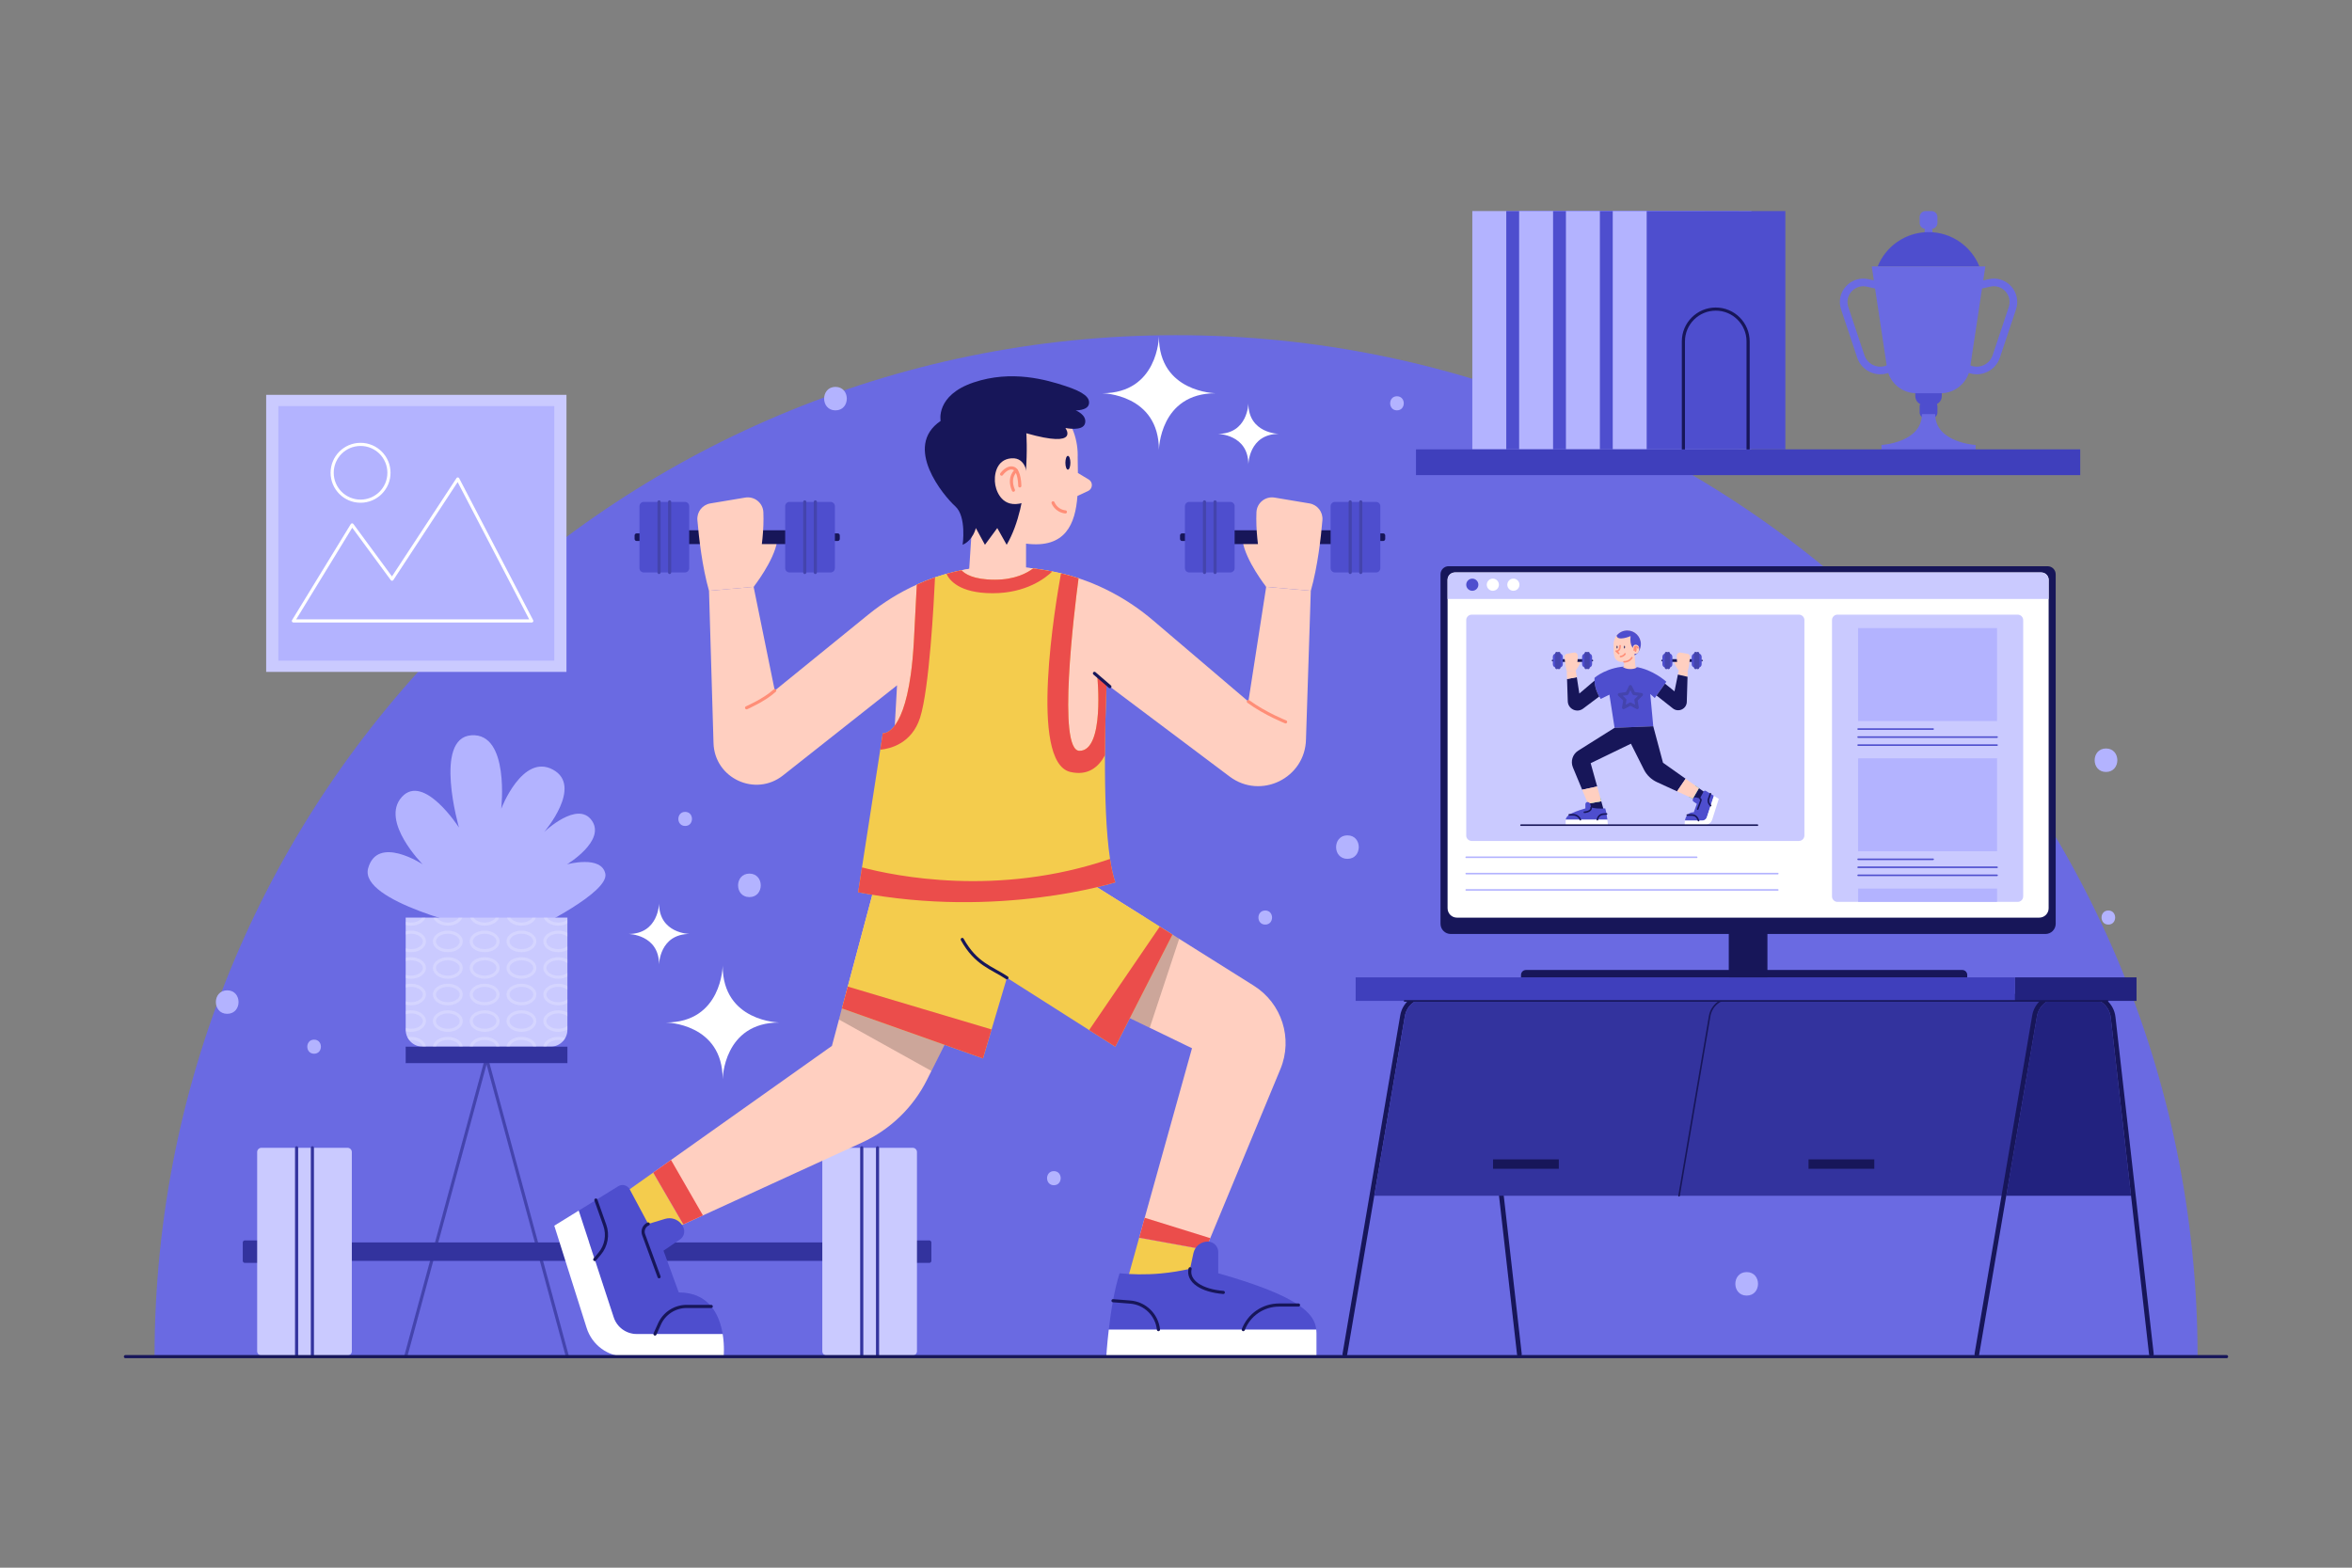 <?xml version="1.0" encoding="utf-8"?>
<!-- Generator: Adobe Illustrator 27.5.0, SVG Export Plug-In . SVG Version: 6.00 Build 0)  -->
<svg version="1.1" xmlns="http://www.w3.org/2000/svg" xmlns:xlink="http://www.w3.org/1999/xlink" x="0px" y="0px"
	 viewBox="0 0 750 500" style="enable-background:new 0 0 750 500;" xml:space="preserve">
<rect x="0" y="0" width="750" height="500" fill="#808080" stroke="none"/>
<g id="BACKGROUND">
</g>
<g id="OBJECTS">
	<path style="fill:#6A6AE2;" d="M374.98,106.907L374.98,106.907C195.081,106.93,49.264,252.784,49.286,432.682v0l651.469-0.082v0
		C700.732,252.702,554.878,106.885,374.98,106.907z"/>
	<path style="fill:#B3B3FF;" d="M152.342,296.136c0,0-37.943-8.487-34.948-19.221c2.996-10.734,17.39-1.243,17.39-1.243
		s-13.645-13.734-6.656-21.473c6.99-7.738,18.223,9.735,18.223,9.735s-8.238-28.643,3.994-29.424
		c12.232-0.781,9.486,23.433,9.486,23.433s6.74-17.724,16.475-12.481c9.735,5.242-2.746,19.852-2.746,19.852
		s10.578-10.117,15.149-3.626s-7.91,13.984-7.91,13.984s10.977-3,12.229,2.991c1.251,5.991-22.463,17.474-22.463,17.474H152.342z"/>
	<polyline style="fill:none;stroke:#4444AD;stroke-linecap:round;stroke-linejoin:round;stroke-miterlimit:10;" points="
		129.367,432.682 155.151,337.574 180.935,432.682 	"/>
	<g>
		<rect x="105.44" y="396.261" style="fill:#33339E;" width="163.525" height="5.882"/>
		<path style="fill:#33339E;" d="M296.335,395.62h-6.507v7.165h6.507c0.363,0,0.658-0.295,0.658-0.658v-5.848
			C296.994,395.914,296.699,395.62,296.335,395.62z"/>
		<path style="fill:#CACAFF;" d="M263.582,366.076h27.45c0.756,0,1.369,0.613,1.369,1.369v63.513c0,0.756-0.613,1.369-1.369,1.369
			h-27.45c-0.756,0-1.369-0.613-1.369-1.369v-63.513C262.213,366.689,262.826,366.076,263.582,366.076z"/>
		<path style="fill:#33339E;" d="M78.069,402.784h6.507v-7.165h-6.507c-0.364,0-0.658,0.295-0.658,0.658v5.848
			C77.411,402.49,77.705,402.784,78.069,402.784z"/>
		<path style="fill:#CACAFF;" d="M110.822,432.328h-27.45c-0.756,0-1.369-0.613-1.369-1.369v-63.513
			c0-0.756,0.613-1.369,1.369-1.369h27.45c0.756,0,1.369,0.613,1.369,1.369v63.513C112.191,431.715,111.578,432.328,110.822,432.328
			z"/>
		<g>
			
				<line style="fill:none;stroke:#33339E;stroke-linecap:round;stroke-linejoin:round;stroke-miterlimit:10;" x1="279.825" y1="366.076" x2="279.825" y2="432.328"/>
			
				<line style="fill:none;stroke:#33339E;stroke-linecap:round;stroke-linejoin:round;stroke-miterlimit:10;" x1="274.789" y1="366.076" x2="274.789" y2="432.328"/>
		</g>
		<g>
			
				<line style="fill:none;stroke:#33339E;stroke-linecap:round;stroke-linejoin:round;stroke-miterlimit:10;" x1="99.615" y1="366.076" x2="99.615" y2="432.328"/>
			
				<line style="fill:none;stroke:#33339E;stroke-linecap:round;stroke-linejoin:round;stroke-miterlimit:10;" x1="94.58" y1="366.076" x2="94.58" y2="432.328"/>
		</g>
	</g>
	<g>
		<polygon style="fill:#F4CC4D;" points="384.384,398.608 378.738,412.208 358.383,412.208 363.251,394.759 		"/>
		<polygon style="fill:#F4CC4D;" points="217.893,390.505 204.862,396.481 196.625,382.253 208.292,373.985 		"/>
		<path style="fill:#FFCFC0;" d="M408.289,340.989l-22.362,53.904l-1.543,3.715l-21.133-3.849l1.767-6.366l15.082-54.069
			l-13.48-6.53l-6.336-3.07l-15.127-7.324l-28.952-14.019l-11.203,22.287l-3.804,7.564l-4.194,8.342l-1.423,2.846
			c-4.418,8.822-11.728,15.861-20.699,19.98l-50.729,23.245l-6.261,2.861l-9.601-16.52l5.676-4.029l51.313-36.381l2.247-8.402
			l0.944-3.55l1.198-4.478l11.083-41.473l61.408,2.486l23.095,14.513l8.612,5.407l2.142,1.348l23.799,14.948
			C408.753,319.991,412.348,331.239,408.289,340.989z"/>
		<polygon style="fill:#EB4D4B;" points="385.927,394.894 384.384,398.608 363.251,394.759 365.018,388.393 		"/>
		<path style="fill:#FFCFC0;" d="M240.314,187.169c0,0,6.553-8.357,7.489-14.536h-9.735L240.314,187.169z"/>
		<g>
			<rect x="217.474" y="169.128" style="fill:#171659;" width="35.197" height="4.4"/>
			<g>
				<path style="fill:#171659;" d="M203.014,172.545h1.776v-2.434h-1.776c-0.364,0-0.658,0.295-0.658,0.658v1.117
					C202.355,172.251,202.65,172.545,203.014,172.545z"/>
				<path style="fill:#4E4ECE;" d="M218.398,182.581h-13.113c-0.756,0-1.369-0.613-1.369-1.369v-19.767
					c0-0.756,0.613-1.369,1.369-1.369h13.113c0.756,0,1.369,0.613,1.369,1.369v19.767
					C219.767,181.968,219.154,182.581,218.398,182.581z"/>
				<g>
					
						<line style="fill:none;stroke:#4444AD;stroke-linecap:round;stroke-linejoin:round;stroke-miterlimit:10;" x1="213.526" y1="160.076" x2="213.526" y2="182.581"/>
					
						<line style="fill:none;stroke:#4444AD;stroke-linecap:round;stroke-linejoin:round;stroke-miterlimit:10;" x1="210.156" y1="160.076" x2="210.156" y2="182.581"/>
				</g>
				<path style="fill:#171659;" d="M267.131,170.111h-1.776v2.434h1.776c0.363,0,0.658-0.295,0.658-0.658v-1.117
					C267.789,170.406,267.494,170.111,267.131,170.111z"/>
				<path style="fill:#4E4ECE;" d="M251.747,160.076h13.113c0.756,0,1.369,0.613,1.369,1.369v19.767
					c0,0.756-0.613,1.369-1.369,1.369h-13.113c-0.756,0-1.369-0.613-1.369-1.369v-19.767
					C250.378,160.689,250.991,160.076,251.747,160.076z"/>
				<g>
					
						<line style="fill:none;stroke:#4444AD;stroke-linecap:round;stroke-linejoin:round;stroke-miterlimit:10;" x1="256.618" y1="182.581" x2="256.618" y2="160.076"/>
					
						<line style="fill:none;stroke:#4444AD;stroke-linecap:round;stroke-linejoin:round;stroke-miterlimit:10;" x1="259.988" y1="182.581" x2="259.988" y2="160.076"/>
				</g>
			</g>
		</g>
		<linearGradient id="SVGID_1_" gradientUnits="userSpaceOnUse" x1="267.529" y1="329.359" x2="305.003" y2="329.359">
			<stop  offset="0" style="stop-color:#000000"/>
			<stop  offset="1" style="stop-color:#000000"/>
		</linearGradient>
		<polygon style="opacity:0.2;fill:url(#SVGID_1_);" points="305.003,325.667 301.199,333.231 297.005,341.573 267.529,325.173 
			268.473,321.623 269.671,317.145 		"/>
		
			<linearGradient id="SVGID_00000060026767024520276840000006067413887249055117_" gradientUnits="userSpaceOnUse" x1="345.158" y1="310.233" x2="376.012" y2="310.233">
			<stop  offset="0" style="stop-color:#000000"/>
			<stop  offset="1" style="stop-color:#000000"/>
		</linearGradient>
		<polygon style="opacity:0.2;fill:url(#SVGID_00000060026767024520276840000006067413887249055117_);" points="376.012,299.426 
			366.621,327.794 360.285,324.723 345.158,317.399 365.258,292.671 373.87,298.078 		"/>
		<polygon style="fill:#F4CC4D;" points="373.87,298.078 360.285,324.723 355.642,333.83 347.3,328.528 321.089,311.858 
			316.191,328.333 313.45,337.574 301.199,333.231 268.473,321.623 270.33,314.658 280.754,275.672 342.163,278.158 
			369.826,295.532 		"/>
		<path style="fill:#FFCFC0;" d="M403.758,187.169l-5.684,36.576l-30.39-25.881c-4.089-3.49-8.552-6.515-13.3-9.002
			c-5.182-2.726-10.694-4.793-16.43-6.096c-5.647-1.288-12.252-2.172-19.666-2.172c-4.733,0-9.526,0.734-13.929,1.767
			c-4.149,0.973-8.148,2.352-12.012,4.089c-5.557,2.501-10.799,5.766-15.562,9.646l-29.731,24.159l-6.74-33.086l-14.229,1.258
			l1.438,48.572c0.33,11.233,13.33,17.284,22.152,10.32l36.374-28.741l-1.551,27.633h65.153l1.976-28.935l1.214,0.911l39.271,29.491
			c9.93,7.444,24.114,0.509,24.339-11.907l1.535-47.344L403.758,187.169z"/>
		<path style="fill:#FFCFC0;" d="M346.97,156.599l-3.4,1.588c-0.659,8.822-3.729,16.835-16.386,15.202v7.654
			c0.779,0.06,1.528,0.15,2.277,0.24c-0.569,0.434-1.333,0.944-2.277,1.423c-2.202,1.138-5.467,2.187-9.96,2.187
			c-4.029,0-6.635-0.659-8.298-1.423c-1.183-0.539-1.902-1.138-2.322-1.603c0.809-0.165,1.633-0.315,2.456-0.449l1.183-18.093
			c-5.916-3.849-9.84-10.529-9.84-18.123c0-11.937,9.691-21.628,21.628-21.628c11.952,0,21.628,9.69,21.628,21.628
			c0,0.195,0,0.39-0.015,0.569c0,1.573,0.045,3.295,0.075,5.092l3.445,2.067C348.588,153.798,348.483,155.88,346.97,156.599z"/>
		<path style="fill:#171659;" d="M341.32,147.592c0,1.215-0.356,2.2-0.796,2.2c-0.439,0-0.796-0.985-0.796-2.2
			c0-1.215,0.356-2.2,0.796-2.2C340.964,145.392,341.32,146.377,341.32,147.592z"/>
		<path style="fill:#171659;" d="M327.278,138.184c0,0,1.591,22.092-6.272,35.572l-2.996-5.336l-3.932,5.336l-2.902-5.336
			c0,0-0.842,3.838-4.212,5.336c0,0,1.311-8.987-2.34-12.263c-3.651-3.276-16.838-18.979-4.681-27.241
			c0,0-1.685-8.144,10.484-12.263c12.169-4.119,23.309-0.842,29.3,1.123c5.991,1.966,7.957,3.744,7.489,5.804
			c-0.468,2.059-4.212,1.966-4.212,1.966s3.651,1.404,2.995,4.119c-0.655,2.715-6.272,1.498-6.272,1.498
			S344.69,143.146,327.278,138.184z"/>
		<path style="fill:#FFCFC0;" d="M327.497,151.789c0,0-0.062-5.991-4.993-5.617c-4.93,0.374-5.679,5.617-5.117,8.55
			c0.562,2.933,2.996,8.113,10.11,5.18"/>
		<path style="fill:none;stroke:#FF8E77;stroke-linecap:round;stroke-linejoin:round;stroke-miterlimit:10;" d="M319.384,151.227
			c0,0,1.81-2.559,3.807-1.872c1.997,0.686,1.997,5.617,1.997,5.617"/>
		<path style="fill:none;stroke:#FF8E77;stroke-linecap:round;stroke-linejoin:round;stroke-miterlimit:10;" d="M324.048,150.038
			c0,0-2.714,2-0.889,6.307"/>
		<path style="fill:none;stroke:#FF8E77;stroke-linecap:round;stroke-linejoin:round;stroke-miterlimit:10;" d="M335.797,160.37
			c0,0,0.91,2.544,3.932,2.902"/>
		<path style="fill:#F4CC4D;" d="M355.642,281.408c0,0-37.07,11.802-82.003,3.175l1.228-7.938l5.826-37.534l0.809-5.257
			c0,0,6.186,0.973,8.927-18.737c0.419-3.025,0.764-6.56,0.988-10.664c0.39-7.024,0.689-12.986,0.929-18.003
			c1.902-0.854,3.834-1.618,5.811-2.307c1.198-0.404,2.426-0.794,3.669-1.123c0.839-0.24,1.677-0.464,2.531-0.659
			c0.734-0.18,1.483-0.344,2.247-0.494c1.004,1.123,3.744,3.026,10.619,3.026c6.425,0,10.32-2.142,12.237-3.61
			c2.142,0.27,4.164,0.599,6.096,0.974c0.824,0.165,1.617,0.329,2.396,0.509c0.12,0.03,0.255,0.06,0.374,0.09
			c1.887,0.449,3.759,0.974,5.602,1.573c-1.408,10.589-6.845,55.043,0.3,55.043c8.103,0,5.676-23.799,5.676-23.799l2.936,2.441
			v0.075c-0.27,7.204-0.464,15.008-0.494,22.676c-0.06,12.476,0.329,24.563,1.618,33.085
			C354.414,276.915,354.968,279.446,355.642,281.408z"/>
		<g>
			<path style="fill:#EB4D4B;" d="M298.158,184.143c-0.375,8.178-1.827,35.557-4.763,44.753c-2.666,8.313-9.601,9.93-12.701,10.215
				l0.809-5.257c0,0,6.186,0.973,8.927-18.737c0.419-3.025,0.764-6.56,0.988-10.664c0.39-7.024,0.689-12.986,0.929-18.003
				C294.249,185.596,296.181,184.832,298.158,184.143z"/>
			<path style="fill:#EB4D4B;" d="M352.842,218.113v0.075c-0.27,7.204-0.464,15.008-0.494,22.676
				c-2.082,3.894-5.482,6.62-11.024,5.347c-13.375-3.07-4.673-54.129-2.996-63.355c1.887,0.449,3.759,0.974,5.602,1.573
				c-1.408,10.589-6.845,55.043,0.3,55.043c8.103,0,5.676-23.799,5.676-23.799L352.842,218.113z"/>
			<path style="fill:#EB4D4B;" d="M335.557,182.256c-2.172,2.112-8.298,6.95-19.037,6.95c-10.784,0-13.869-4.314-14.693-6.186
				c0.839-0.24,1.677-0.464,2.531-0.659c0.734-0.18,1.483-0.344,2.247-0.494c1.004,1.123,3.744,3.026,10.619,3.026
				c6.425,0,10.32-2.142,12.237-3.61C331.603,181.552,333.625,181.882,335.557,182.256z"/>
			<path style="fill:#EB4D4B;" d="M355.642,281.408c0,0-37.07,11.802-82.003,3.175l1.228-7.938
				c10.365,2.741,43.33,9.571,79.097-2.696C354.414,276.915,354.968,279.446,355.642,281.408z"/>
		</g>
		<path style="fill:none;stroke:#171659;stroke-linecap:round;stroke-linejoin:round;stroke-miterlimit:10;" d="M321.089,311.858
			c-4.888-3.24-9.88-4.363-14.249-12.227"/>
		
			<line style="fill:none;stroke:#171659;stroke-linecap:round;stroke-linejoin:round;stroke-miterlimit:10;" x1="348.996" y1="214.758" x2="353.916" y2="218.994"/>
		<polygon style="fill:#EB4D4B;" points="316.191,328.333 313.45,337.574 301.199,333.231 268.473,321.623 270.33,314.658 		"/>
		<polygon style="fill:#EB4D4B;" points="373.87,298.078 360.285,324.723 355.642,333.83 347.3,328.528 369.826,295.532 		"/>
		<path style="fill:#FFCFC0;" d="M240.314,187.169c0,0,3.593-12.832,3.106-23.81c-0.132-2.973-2.853-5.151-5.788-4.66l-11.121,1.862
			c-2.556,0.428-4.348,2.745-4.128,5.328c0.469,5.506,1.53,14.951,3.702,22.538L240.314,187.169z"/>
		<path style="fill:#FFCFC0;" d="M403.758,187.169c0,0-6.553-8.357-7.489-14.536h9.736L403.758,187.169z"/>
		<g>
			
				<rect x="391.401" y="169.128" transform="matrix(-1 -1.224647e-16 1.224647e-16 -1 818 342.657)" style="fill:#171659;" width="35.198" height="4.4"/>
			<g>
				<path style="fill:#171659;" d="M441.059,172.545h-1.776v-2.434h1.776c0.364,0,0.658,0.295,0.658,0.658v1.117
					C441.717,172.251,441.422,172.545,441.059,172.545z"/>
				<path style="fill:#4E4ECE;" d="M425.675,182.581h13.113c0.756,0,1.369-0.613,1.369-1.369v-19.767
					c0-0.756-0.613-1.369-1.369-1.369h-13.113c-0.756,0-1.369,0.613-1.369,1.369v19.767
					C424.305,181.968,424.918,182.581,425.675,182.581z"/>
				<g>
					
						<line style="fill:none;stroke:#4444AD;stroke-linecap:round;stroke-linejoin:round;stroke-miterlimit:10;" x1="430.546" y1="160.076" x2="430.546" y2="182.581"/>
					
						<line style="fill:none;stroke:#4444AD;stroke-linecap:round;stroke-linejoin:round;stroke-miterlimit:10;" x1="433.916" y1="160.076" x2="433.916" y2="182.581"/>
				</g>
				<path style="fill:#171659;" d="M376.942,170.111h1.776v2.434h-1.776c-0.364,0-0.658-0.295-0.658-0.658v-1.117
					C376.283,170.406,376.578,170.111,376.942,170.111z"/>
				<path style="fill:#4E4ECE;" d="M392.326,160.076h-13.113c-0.756,0-1.369,0.613-1.369,1.369v19.767
					c0,0.756,0.613,1.369,1.369,1.369h13.113c0.756,0,1.369-0.613,1.369-1.369v-19.767
					C393.695,160.689,393.082,160.076,392.326,160.076z"/>
				<g>
					
						<line style="fill:none;stroke:#4444AD;stroke-linecap:round;stroke-linejoin:round;stroke-miterlimit:10;" x1="387.454" y1="182.581" x2="387.454" y2="160.076"/>
					
						<line style="fill:none;stroke:#4444AD;stroke-linecap:round;stroke-linejoin:round;stroke-miterlimit:10;" x1="384.084" y1="182.581" x2="384.084" y2="160.076"/>
				</g>
			</g>
		</g>
		<path style="fill:#FFCFC0;" d="M403.758,187.169c0,0-3.593-12.832-3.106-23.81c0.132-2.973,2.853-5.151,5.788-4.66l11.121,1.862
			c2.556,0.428,4.348,2.745,4.128,5.328c-0.469,5.506-1.53,14.951-3.702,22.538L403.758,187.169z"/>
		<path style="fill:none;stroke:#FF8E77;stroke-linecap:round;stroke-linejoin:round;stroke-miterlimit:10;" d="M247.054,220.254
			c-3.245,2.991-8.986,5.487-8.986,5.487"/>
		<path style="fill:none;stroke:#FF8E77;stroke-linecap:round;stroke-linejoin:round;stroke-miterlimit:10;" d="M398.074,223.744
			c5.497,3.994,11.875,6.49,11.875,6.49"/>
		<g>
			<path style="fill:#4E4ECE;" d="M419.732,424.07H353.56c0.644-5.557,1.737-12.686,3.46-17.973
				c3.699,0.375,8.148,0.524,13.165,0.06c3.46-0.315,6.575-0.869,9.301-1.498l1.078-5.003c0.24-1.063,0.824-1.992,1.618-2.636
				c0.809-0.644,1.827-1.034,2.921-1.034c1.857,0,3.37,1.513,3.37,3.37v6.74C414.684,413.511,419.223,419.112,419.732,424.07z"/>
			<path style="fill:#FFFFFF;" d="M419.792,425.193c0,5.242,0,7.489,0,7.489h-67.025c0,0,0.225-3.685,0.794-8.612h66.171
				C419.777,424.445,419.792,424.819,419.792,425.193z"/>
			<path style="fill:none;stroke:#171659;stroke-linecap:round;stroke-linejoin:round;stroke-miterlimit:10;" d="M379.487,404.659
				c-0.91,4.059,3.771,7.013,10.604,7.549"/>
			<path style="fill:none;stroke:#171659;stroke-linecap:round;stroke-linejoin:round;stroke-miterlimit:10;" d="M354.911,414.848
				l5.487,0.433c4.729,0.373,8.517,4.07,9.005,8.789l0,0"/>
			<path style="fill:none;stroke:#171659;stroke-linecap:round;stroke-linejoin:round;stroke-miterlimit:10;" d="M414.07,416.229
				h-6.224c-5.055,0-9.586,3.119-11.39,7.841l0,0"/>
		</g>
		<path style="fill:#4E4ECE;" d="M230.444,425.478h-27.409c-3.34,0-6.291-2.142-7.339-5.317l-11.158-34.044l12.626-7.785
			c1.267-0.781,2.93-0.332,3.631,0.98l5.91,11.058l5.362-1.618c0.464-0.135,0.929-0.21,1.393-0.21c1.947,0,3.774,1.183,4.523,3.085
			c0.524,1.348,0.045,2.876-1.153,3.684l-5.257,3.58l4.868,13.315C226.281,412.208,229.471,419.577,230.444,425.478z"/>
		<path style="fill:#FFFFFF;" d="M230.759,432.682H199.53c-5.706,0-10.739-3.7-12.461-9.136l-10.32-32.621l7.788-4.808
			l11.158,34.044c1.048,3.175,3.999,5.317,7.339,5.317h27.409C231.088,429.402,230.759,432.682,230.759,432.682z"/>
		<path style="fill:none;stroke:#171659;stroke-linecap:round;stroke-linejoin:round;stroke-miterlimit:10;" d="M190.016,382.739
			l2.845,8.048c1.098,3.105,0.468,6.56-1.654,9.079l-1.557,1.847"/>
		<path style="fill:none;stroke:#171659;stroke-linecap:round;stroke-linejoin:round;stroke-miterlimit:10;" d="M226.799,416.672
			h-7.846c-3.747,0-7.143,2.203-8.671,5.624l-1.421,3.182"/>
		<path style="fill:none;stroke:#171659;stroke-linecap:round;stroke-linejoin:round;stroke-miterlimit:10;" d="M206.705,390.37
			L206.705,390.37c-1.315,0.568-1.958,2.064-1.465,3.409l4.928,13.44"/>
		<polygon style="fill:#EB4D4B;" points="224.154,387.645 217.893,390.505 208.292,373.985 213.969,369.956 		"/>
	</g>
	<g>
		<g>
			<path style="fill:#171659;" d="M485.25,431.858c0.045,0.404-0.255,0.779-0.659,0.824c-0.389,0.03-0.794-0.255-0.839-0.659
				l-5.751-50.639l-6.47-56.87c-0.389-3.445-3.25-6.051-6.665-6.051h-10.29c-3.265,0-6.051,2.381-6.605,5.661l-9.75,57.26
				l-8.642,50.684c-0.075,0.359-0.389,0.614-0.749,0.614c-0.03,0-0.075,0-0.12-0.015c-0.404-0.06-0.689-0.449-0.614-0.854
				l8.597-50.43l9.81-57.514c0.674-3.984,4.074-6.89,8.073-6.89h10.29c4.179,0,7.683,3.16,8.163,7.354l6.485,57.05L485.25,431.858z"
				/>
			<path style="fill:#22227F;" d="M679.54,381.384h-39.796l9.765-57.26c0.554-3.28,3.34-5.661,6.605-5.661h10.29
				c3.415,0,6.276,2.606,6.665,6.051L679.54,381.384z"/>
			<path style="fill:#33339E;" d="M461.87,316.98v1.483h-7.294c-3.265,0-6.051,2.381-6.605,5.661l-9.75,57.26h39.781h161.744
				l9.765-57.26c0.554-3.28,3.34-5.661,6.605-5.661h9.196v-1.483H461.87z"/>
			<path style="fill:#171659;" d="M686.775,431.858c0.045,0.404-0.24,0.779-0.659,0.824c-0.389,0.03-0.779-0.255-0.824-0.659
				l-5.751-50.639l-6.47-56.87c-0.389-3.445-3.25-6.051-6.665-6.051h-10.29c-3.265,0-6.051,2.381-6.605,5.661l-9.765,57.26
				l-8.642,50.684c-0.06,0.359-0.374,0.614-0.734,0.614c-0.045,0-0.09,0-0.12-0.015c-0.419-0.06-0.689-0.449-0.614-0.854
				l8.597-50.43l9.795-57.514c0.689-3.984,4.089-6.89,8.088-6.89h10.29c4.179,0,7.683,3.16,8.163,7.354l6.47,57.05L686.775,431.858z
				"/>
			<path style="fill:none;stroke:#171659;stroke-width:0.5;stroke-linecap:round;stroke-linejoin:round;stroke-miterlimit:10;" d="
				M551.766,318.463c-3.265,0-6.051,2.381-6.605,5.661l-9.75,57.26"/>
			<rect x="642.471" y="311.723" style="fill:#22227F;" width="38.822" height="7.504"/>
			<rect x="432.289" y="311.723" style="fill:#3F3FBC;" width="210.181" height="7.504"/>
			
				<line style="fill:none;stroke:#171659;stroke-width:0.5;stroke-linecap:round;stroke-linejoin:round;stroke-miterlimit:10;" x1="447.891" y1="319.227" x2="672.018" y2="319.227"/>
			<rect x="476.099" y="369.776" style="fill:#171659;" width="20.969" height="2.996"/>
			<rect x="576.699" y="369.776" style="fill:#171659;" width="20.969" height="2.996"/>
		</g>
		<g>
			<rect x="551.268" y="292.671" style="fill:#171659;" width="12.326" height="19.052"/>
			<path style="fill:#171659;" d="M652.264,297.884H462.599c-1.795,0-3.25-1.455-3.25-3.25V183.168c0-1.422,1.153-2.575,2.575-2.575
				H652.94c1.422,0,2.575,1.153,2.575,2.575v111.465C655.514,296.428,654.06,297.884,652.264,297.884z"/>
			<path style="fill:#FFFFFF;" d="M653.268,184.937v104.739c0,1.663-1.333,2.996-2.995,2.996H464.579
				c-1.648,0-2.98-1.333-2.98-2.996V184.937c0-1.303,1.048-2.352,2.351-2.352h186.966
				C652.204,182.585,653.268,183.634,653.268,184.937z"/>
			<path style="fill:#CACAFF;" d="M653.268,184.937v6.111H461.599v-6.111c0-1.303,1.048-2.352,2.351-2.352h186.966
				C652.204,182.585,653.268,183.634,653.268,184.937z"/>
			<path style="fill:#CACAFF;" d="M573.634,268.213H469.295c-0.967,0-1.75-0.784-1.75-1.75v-68.678c0-0.967,0.783-1.75,1.75-1.75
				h104.339c0.966,0,1.75,0.783,1.75,1.75v68.678C575.384,267.429,574.601,268.213,573.634,268.213z"/>
			<g>
				<polygon style="fill:#171659;" points="506.367,256.328 507.501,259.061 511.59,259.061 510.612,255.555 				"/>
				<polygon style="fill:#171659;" points="539.815,254.701 542.432,255.901 544.087,253.043 541.743,251.382 				"/>
				<polygon style="fill:#22B573;" points="506.057,255.582 506.367,256.328 510.612,255.555 510.257,254.276 				"/>
				<path style="fill:#FFCFC0;" d="M535.31,213.851c0,0-1.316-1.679-1.505-2.92h1.956L535.31,213.851z"/>
				<g>
					
						<rect x="532.828" y="210.226" transform="matrix(-1 -1.224647e-16 1.224647e-16 -1 1072.727 421.337)" style="fill:#171659;" width="7.071" height="0.884"/>
					<g>
						<path style="fill:#171659;" d="M542.773,210.913h-0.326v-0.489h0.326c0.09,0,0.163,0.073,0.163,0.163v0.163
							C542.936,210.84,542.863,210.913,542.773,210.913z"/>
						<path style="fill:#4E4ECE;" d="M540.501,212.929h1.058c0.587,0,1.063-0.476,1.063-1.063v-2.395
							c0-0.587-0.476-1.063-1.063-1.063h-1.058c-0.587,0-1.063,0.476-1.063,1.063v2.395
							C539.438,212.453,539.914,212.929,540.501,212.929z"/>
						<g>
							
								<line style="fill:none;stroke:#4444AD;stroke-linecap:round;stroke-linejoin:round;stroke-miterlimit:10;" x1="540.692" y1="208.408" x2="540.692" y2="212.929"/>
							
								<line style="fill:none;stroke:#4444AD;stroke-linecap:round;stroke-linejoin:round;stroke-miterlimit:10;" x1="541.369" y1="208.408" x2="541.369" y2="212.929"/>
						</g>
						<path style="fill:#171659;" d="M529.954,210.424h0.326v0.489h-0.326c-0.09,0-0.163-0.073-0.163-0.163v-0.163
							C529.791,210.497,529.864,210.424,529.954,210.424z"/>
						<path style="fill:#4E4ECE;" d="M532.225,208.408h-1.058c-0.587,0-1.063,0.476-1.063,1.063v2.395
							c0,0.587,0.476,1.063,1.063,1.063h1.058c0.587,0,1.063-0.476,1.063-1.063v-2.395
							C533.289,208.884,532.813,208.408,532.225,208.408z"/>
						<g>
							
								<line style="fill:none;stroke:#4444AD;stroke-linecap:round;stroke-linejoin:round;stroke-miterlimit:10;" x1="532.035" y1="212.929" x2="532.035" y2="208.408"/>
							
								<line style="fill:none;stroke:#4444AD;stroke-linecap:round;stroke-linejoin:round;stroke-miterlimit:10;" x1="531.358" y1="212.929" x2="531.358" y2="208.408"/>
						</g>
					</g>
				</g>
				<path style="fill:#4E4ECE;" d="M531.357,217.437l-0.427,0.602l-2.699,3.788l-0.566,0.797l-1.432-1.264l0.954,10.27
					l-12.337,0.499l-1.643-10.574l-2.768,1.369c-0.174-0.265-0.334-0.524-0.478-0.782c-1.204-2.124-1.471-3.999-1.507-5.061
					c-0.021-0.587,0.027-0.927,0.027-0.927s4.14-3.623,10.89-3.623h0.06c0.611,0.003,1.213,0.045,1.796,0.12
					c0.069,0.009,0.135,0.018,0.205,0.03C527.156,213.505,531.357,217.437,531.357,217.437z"/>
				<path style="fill:#FFCFC0;" d="M519.646,212.53c0.53,0,1.059,0.045,1.58,0.123c-0.584-0.075-1.186-0.117-1.796-0.12
					C519.501,212.53,519.574,212.53,519.646,212.53z"/>
				<path style="fill:#FFCFC0;" d="M521.499,212.695c0.166,0.027,0.331,0.057,0.494,0.09c-0.084,0.093-0.229,0.214-0.466,0.322
					c-0.334,0.153-0.858,0.286-1.667,0.286c-0.903,0-1.559-0.211-2.001-0.439c-0.19-0.096-0.343-0.199-0.457-0.286
					c0.15-0.018,0.301-0.036,0.457-0.048v-1.538c-2.543,0.328-3.159-1.282-3.292-3.054c0.006-0.361-0.015-2.179-0.015-2.494
					c-0.003-0.036-0.003-0.075-0.003-0.114c0-1.026,0.358-1.971,0.954-2.714c0.794-0.993,2.016-1.631,3.391-1.631
					c2.398,0,4.345,1.947,4.345,4.345c0,1.526-0.788,2.868-1.977,3.641L521.499,212.695z"/>
				<path style="fill:#4E4ECE;" d="M523.239,205.419c0,1.526-0.788,2.868-1.977,3.641l-0.144-2.118c0,0-1.559-0.602-1.164-4.062
					c0,0-4.195,1.793-4.45-0.175c0.794-0.993,2.016-1.631,3.391-1.631C521.292,201.075,523.239,203.021,523.239,205.419z"/>
				<path style="fill:#171659;" d="M515.498,206.391c0,0.244,0.072,0.442,0.16,0.442c0.088,0,0.16-0.198,0.16-0.442
					c0-0.244-0.072-0.442-0.16-0.442C515.57,205.949,515.498,206.147,515.498,206.391z"/>
				<path style="fill:#171659;" d="M517.858,206.391c0,0.244,0.071,0.442,0.16,0.442c0.088,0,0.16-0.198,0.16-0.442
					c0-0.244-0.072-0.442-0.16-0.442C517.93,205.949,517.858,206.147,517.858,206.391z"/>
				<path style="fill:#FFCFC0;" d="M520.654,206.743c0,0,0.013-1.204,1.003-1.128c0.99,0.075,1.141,1.128,1.028,1.718
					c-0.113,0.589-0.602,1.63-2.031,1.041"/>
				<path style="fill:none;stroke:#FF8E77;stroke-width:0.5;stroke-linecap:round;stroke-linejoin:round;stroke-miterlimit:10;" d="
					M522.284,206.63c0,0-0.364-0.514-0.765-0.376c-0.401,0.138-0.401,1.128-0.401,1.128"/>
				<path style="fill:none;stroke:#FF8E77;stroke-width:0.5;stroke-linecap:round;stroke-linejoin:round;stroke-miterlimit:10;" d="
					M521.347,206.391c0,0,0.545,0.402,0.178,1.267"/>
				<path style="fill:#FFCFC0;" d="M535.31,213.851c0,0-0.722-2.578-0.624-4.783c0.026-0.597,0.573-1.035,1.163-0.936l2.234,0.374
					c0.513,0.086,0.873,0.551,0.829,1.07c-0.094,1.106-0.307,3.004-0.744,4.528L535.31,213.851z"/>
				<path style="fill:#FFCFC0;" d="M502.475,213.851c0,0,1.316-1.679,1.504-2.92h-1.956L502.475,213.851z"/>
				<g>
					<rect x="497.886" y="210.226" style="fill:#171659;" width="7.071" height="0.884"/>
					<g>
						<path style="fill:#171659;" d="M495.012,210.913h0.326v-0.489h-0.326c-0.09,0-0.163,0.073-0.163,0.163v0.163
							C494.849,210.84,494.922,210.913,495.012,210.913z"/>
						<path style="fill:#4E4ECE;" d="M497.284,212.929h-1.058c-0.587,0-1.063-0.476-1.063-1.063v-2.395
							c0-0.587,0.476-1.063,1.063-1.063h1.058c0.587,0,1.063,0.476,1.063,1.063v2.395
							C498.347,212.453,497.871,212.929,497.284,212.929z"/>
						<g>
							
								<line style="fill:none;stroke:#4444AD;stroke-linecap:round;stroke-linejoin:round;stroke-miterlimit:10;" x1="497.093" y1="208.408" x2="497.093" y2="212.929"/>
							
								<line style="fill:none;stroke:#4444AD;stroke-linecap:round;stroke-linejoin:round;stroke-miterlimit:10;" x1="496.416" y1="208.408" x2="496.416" y2="212.929"/>
						</g>
						<path style="fill:#171659;" d="M507.831,210.424h-0.326v0.489h0.326c0.09,0,0.163-0.073,0.163-0.163v-0.163
							C507.994,210.497,507.921,210.424,507.831,210.424z"/>
						<path style="fill:#4E4ECE;" d="M505.559,208.408h1.058c0.587,0,1.063,0.476,1.063,1.063v2.395
							c0,0.587-0.476,1.063-1.063,1.063h-1.058c-0.587,0-1.063-0.476-1.063-1.063v-2.395
							C504.496,208.884,504.972,208.408,505.559,208.408z"/>
						<g>
							
								<line style="fill:none;stroke:#4444AD;stroke-linecap:round;stroke-linejoin:round;stroke-miterlimit:10;" x1="505.75" y1="212.929" x2="505.75" y2="208.408"/>
							
								<line style="fill:none;stroke:#4444AD;stroke-linecap:round;stroke-linejoin:round;stroke-miterlimit:10;" x1="506.427" y1="212.929" x2="506.427" y2="208.408"/>
						</g>
					</g>
				</g>
				<path style="fill:#FFCFC0;" d="M502.475,213.851c0,0,0.722-2.578,0.624-4.783c-0.026-0.597-0.573-1.035-1.163-0.936
					l-2.234,0.374c-0.513,0.086-0.873,0.551-0.829,1.07c0.094,1.106,0.307,3.004,0.744,4.528L502.475,213.851z"/>
				<path style="fill:#4E4ECE;" d="M537.293,261.727h5.506c0.671,0,1.264-0.43,1.474-1.068l2.242-6.839l-2.536-1.564
					c-0.254-0.157-0.589-0.067-0.729,0.197l-1.187,2.222l-1.077-0.325c-0.093-0.027-0.187-0.042-0.28-0.042
					c-0.391,0-0.758,0.238-0.909,0.62c-0.105,0.271-0.009,0.578,0.232,0.74l1.056,0.719l-0.978,2.675
					C538.13,259.061,537.489,260.541,537.293,261.727z"/>
				<path style="fill:#FFFFFF;" d="M537.23,263.174h6.274c1.146,0,2.157-0.743,2.504-1.835l2.073-6.554l-1.565-0.966l-2.242,6.839
					c-0.211,0.638-0.803,1.068-1.474,1.068h-5.506C537.164,262.515,537.23,263.174,537.23,263.174z"/>
				<path style="fill:none;stroke:#171659;stroke-width:0.5;stroke-linecap:round;stroke-linejoin:round;stroke-miterlimit:10;" d="
					M545.415,253.14l-0.571,1.617c-0.221,0.624-0.094,1.318,0.332,1.824l0.313,0.371"/>
				<path style="fill:none;stroke:#171659;stroke-width:0.5;stroke-linecap:round;stroke-linejoin:round;stroke-miterlimit:10;" d="
					M538.026,259.957h1.576c0.753,0,1.435,0.443,1.742,1.13l0.285,0.639"/>
				<path style="fill:none;stroke:#171659;stroke-width:0.5;stroke-linecap:round;stroke-linejoin:round;stroke-miterlimit:10;" d="
					M542.062,254.673L542.062,254.673c0.264,0.114,0.393,0.415,0.294,0.685l-0.99,2.7"/>
				<polygon style="fill:#22B573;" points="538.557,254.126 539.815,254.701 541.743,251.382 540.603,250.572 				"/>
				<path style="fill:none;stroke:#FF8E77;stroke-width:0.5;stroke-linecap:round;stroke-linejoin:round;stroke-miterlimit:10;" d="
					M517.858,211.082c1.269,0,2.135-0.661,2.52-1.319"/>
				<path style="fill:none;stroke:#FF8E77;stroke-width:0.5;stroke-linecap:round;stroke-linejoin:round;stroke-miterlimit:10;" d="
					M516.607,205.949c0,0,0.075,1.88-1.26,1.709l0.829,0.749"/>
				<path style="fill:none;stroke:#FF8E77;stroke-width:0.5;stroke-linecap:round;stroke-linejoin:round;stroke-miterlimit:10;" d="
					M518.178,208.548c0,0-0.349,0.745-1.44,0.858"/>
				<path style="fill:#171659;" d="M503.617,221.199l-0.811-5.214l-3.11,0.582l0.23,7.048c0.045,2.494,2.895,3.888,4.89,2.392
					l5.145-3.864c-1.204-2.124-1.471-3.999-1.507-5.061L503.617,221.199z"/>
				<polygon style="fill:#FFCFC0;" points="502.474,213.851 499.615,214.103 499.695,216.567 502.806,215.984 				"/>
				<polygon style="fill:#FFCFC0;" points="538.169,214.103 535.311,213.851 535.046,215.149 538.117,215.85 				"/>
				<path style="fill:#171659;" d="M535.046,215.149l-1.089,5.348l-3.027-2.458l-2.699,3.788l5.2,4.107
					c1.772,1.399,4.384,0.184,4.45-2.073l0.237-8.011L535.046,215.149z"/>
				<path style="fill:#171659;" d="M530.294,243.263l-0.451-1.688l-0.19-0.713l-0.241-0.9l-2.227-8.332l-12.337,0.499l-4.64,2.916
					l-1.73,1.086l-0.43,0.271l-4.781,3.003c-1.796,1.128-2.518,3.388-1.703,5.347l2.954,7.12l4.781-1.032l-2.072-7.427l2.708-1.312
					l1.273-0.617l3.039-1.471l5.816-2.816l2.251,4.477l0.764,1.52l0.843,1.676l0.286,0.572c0.888,1.772,2.356,3.187,4.158,4.014
					l6.409,2.937l2.729-4.018L530.294,243.263z"/>
				<polygon style="fill:#FFCFC0;" points="506.057,255.582 506.367,256.328 510.612,255.555 510.257,254.276 509.299,250.841 
					504.518,251.873 				"/>
				<polygon style="fill:#FFCFC0;" points="540.603,250.572 537.504,248.375 534.775,252.393 538.557,254.126 539.815,254.701 
					541.743,251.382 				"/>
				<g>
					<path style="fill:#4E4ECE;" d="M499.266,261.444h13.294c-0.129-1.116-0.349-2.549-0.695-3.611
						c-0.743,0.075-1.637,0.105-2.645,0.012c-0.695-0.063-1.321-0.174-1.869-0.301l-0.217-1.005c-0.048-0.214-0.165-0.4-0.325-0.53
						c-0.163-0.129-0.367-0.208-0.587-0.208c-0.373,0-0.677,0.304-0.677,0.677v1.354
						C500.28,259.322,499.368,260.448,499.266,261.444z"/>
					<path style="fill:#FFFFFF;" d="M499.254,261.669c0,1.053,0,1.504,0,1.504h13.465c0,0-0.045-0.74-0.16-1.73h-13.294
						C499.257,261.519,499.254,261.594,499.254,261.669z"/>
					
						<path style="fill:none;stroke:#171659;stroke-width:0.5;stroke-linecap:round;stroke-linejoin:round;stroke-miterlimit:10;" d="
						M507.351,257.544c0.183,0.815-0.758,1.409-2.13,1.517"/>
					
						<path style="fill:none;stroke:#171659;stroke-width:0.5;stroke-linecap:round;stroke-linejoin:round;stroke-miterlimit:10;" d="
						M512.288,259.591l-1.102,0.087c-0.95,0.075-1.711,0.818-1.809,1.766l0,0"/>
					
						<path style="fill:none;stroke:#171659;stroke-width:0.5;stroke-linecap:round;stroke-linejoin:round;stroke-miterlimit:10;" d="
						M500.403,259.868h1.25c1.016,0,1.926,0.627,2.288,1.575l0,0"/>
				</g>
				<polygon style="fill:none;stroke:#4444AD;stroke-linecap:round;stroke-linejoin:round;stroke-miterlimit:10;" points="
					519.902,218.984 520.99,221.188 523.422,221.541 521.662,223.257 522.078,225.679 519.902,224.536 517.727,225.679 
					518.142,223.257 516.382,221.541 518.814,221.188 				"/>
				
					<line style="fill:none;stroke:#171659;stroke-width:0.5;stroke-linecap:round;stroke-linejoin:round;stroke-miterlimit:10;" x1="485.019" y1="263.174" x2="560.406" y2="263.174"/>
			</g>
			<circle style="fill:#4E4ECE;" cx="469.482" cy="186.49" r="1.937"/>
			<circle style="fill:#FFFFFF;" cx="476.032" cy="186.49" r="1.937"/>
			<path style="fill:#CACAFF;" d="M643.4,287.649h-57.467c-0.966,0-1.75-0.784-1.75-1.75v-88.113c0-0.967,0.784-1.75,1.75-1.75
				H643.4c0.966,0,1.75,0.783,1.75,1.75v88.113C645.15,286.865,644.367,287.649,643.4,287.649z"/>
			<path style="fill:#FFFFFF;" d="M484.52,186.49c0,1.07-0.867,1.937-1.937,1.937c-1.07,0-1.937-0.867-1.937-1.937
				s0.867-1.937,1.937-1.937C483.652,184.553,484.52,185.42,484.52,186.49z"/>
			<g>
				
					<line style="fill:none;stroke:#B3B3FF;stroke-width:0.5;stroke-linecap:round;stroke-linejoin:round;stroke-miterlimit:10;" x1="467.545" y1="273.42" x2="541.03" y2="273.42"/>
				
					<line style="fill:none;stroke:#B3B3FF;stroke-width:0.5;stroke-linecap:round;stroke-linejoin:round;stroke-miterlimit:10;" x1="467.545" y1="278.627" x2="566.897" y2="278.627"/>
				
					<line style="fill:none;stroke:#B3B3FF;stroke-width:0.5;stroke-linecap:round;stroke-linejoin:round;stroke-miterlimit:10;" x1="467.545" y1="283.834" x2="566.897" y2="283.834"/>
			</g>
			<g>
				<defs>
					
						<rect id="SVGID_00000091725450391553889590000009650218840356204701_" x="584.183" y="196.036" width="60.967" height="91.613"/>
				</defs>
				<clipPath id="SVGID_00000177469591315273926300000017104434345622623887_">
					<use xlink:href="#SVGID_00000091725450391553889590000009650218840356204701_"  style="overflow:visible;"/>
				</clipPath>
				<g style="clip-path:url(#SVGID_00000177469591315273926300000017104434345622623887_);">
					<g>
						<rect x="592.522" y="200.325" style="fill:#B3B3FF;" width="44.29" height="29.644"/>
						
							<line style="fill:none;stroke:#4E4ECE;stroke-width:0.5;stroke-linecap:round;stroke-linejoin:round;stroke-miterlimit:10;" x1="592.522" y1="232.527" x2="616.421" y2="232.527"/>
						
							<line style="fill:none;stroke:#4E4ECE;stroke-width:0.5;stroke-linecap:round;stroke-linejoin:round;stroke-miterlimit:10;" x1="592.522" y1="235.085" x2="636.812" y2="235.085"/>
						
							<line style="fill:none;stroke:#4E4ECE;stroke-width:0.5;stroke-linecap:round;stroke-linejoin:round;stroke-miterlimit:10;" x1="592.522" y1="237.643" x2="636.812" y2="237.643"/>
					</g>
					<g>
						<rect x="592.522" y="241.858" style="fill:#B3B3FF;" width="44.29" height="29.644"/>
						
							<line style="fill:none;stroke:#4E4ECE;stroke-width:0.5;stroke-linecap:round;stroke-linejoin:round;stroke-miterlimit:10;" x1="592.522" y1="274.06" x2="616.421" y2="274.06"/>
						
							<line style="fill:none;stroke:#4E4ECE;stroke-width:0.5;stroke-linecap:round;stroke-linejoin:round;stroke-miterlimit:10;" x1="592.522" y1="276.618" x2="636.812" y2="276.618"/>
						
							<line style="fill:none;stroke:#4E4ECE;stroke-width:0.5;stroke-linecap:round;stroke-linejoin:round;stroke-miterlimit:10;" x1="592.522" y1="279.177" x2="636.812" y2="279.177"/>
					</g>
					<g>
						<rect x="592.522" y="283.392" style="fill:#B3B3FF;" width="44.29" height="29.644"/>
						
							<line style="fill:none;stroke:#4E4ECE;stroke-width:0.5;stroke-linecap:round;stroke-linejoin:round;stroke-miterlimit:10;" x1="592.522" y1="315.594" x2="616.421" y2="315.594"/>
						
							<line style="fill:none;stroke:#4E4ECE;stroke-width:0.5;stroke-linecap:round;stroke-linejoin:round;stroke-miterlimit:10;" x1="592.522" y1="318.152" x2="636.812" y2="318.152"/>
						
							<line style="fill:none;stroke:#4E4ECE;stroke-width:0.5;stroke-linecap:round;stroke-linejoin:round;stroke-miterlimit:10;" x1="592.522" y1="320.71" x2="636.812" y2="320.71"/>
					</g>
				</g>
			</g>
			<path style="fill:#171659;" d="M625.733,309.366H486.592c-0.869,0-1.573,0.704-1.573,1.573v0.783h142.288v-0.783
				C627.307,310.071,626.602,309.366,625.733,309.366z"/>
		</g>
	</g>
	<path style="fill:#CACAFF;" d="M175.553,333.83h-40.805c-2.972,0-5.382-2.409-5.382-5.382v-35.777h51.568v35.777
		C180.935,331.42,178.525,333.83,175.553,333.83z"/>
	<rect x="129.367" y="333.83" style="fill:#33339E;" width="51.568" height="5.242"/>
	<g>
		<rect x="84.877" y="125.932" style="fill:#CACAFF;" width="95.756" height="88.359"/>
		<rect x="88.76" y="129.516" style="fill:#B3B3FF;" width="87.989" height="81.191"/>
		<polygon style="fill:none;stroke:#FFFFFF;stroke-linecap:round;stroke-linejoin:round;stroke-miterlimit:10;" points="
			93.56,198.038 112.282,167.415 125.013,184.724 145.981,152.769 169.571,198.038 		"/>
		
			<circle style="fill:none;stroke:#FFFFFF;stroke-linecap:round;stroke-linejoin:round;stroke-miterlimit:10;" cx="114.973" cy="150.789" r="9.057"/>
	</g>
	<g>
		<defs>
			<path id="SVGID_00000076591787469546702990000013062212562933291923_" d="M175.553,333.83h-40.805
				c-2.972,0-5.382-2.409-5.382-5.382v-35.777h51.568v35.777C180.935,331.42,178.525,333.83,175.553,333.83z"/>
		</defs>
		<clipPath id="SVGID_00000004542733272388511800000002799906028923048121_">
			<use xlink:href="#SVGID_00000076591787469546702990000013062212562933291923_"  style="overflow:visible;"/>
		</clipPath>
		<g style="opacity:0.2;clip-path:url(#SVGID_00000004542733272388511800000002799906028923048121_);">
			<path style="fill:none;stroke:#FFFFFF;stroke-linecap:round;stroke-linejoin:round;stroke-miterlimit:10;" d="M135.339,291.794
				c0,1.626-1.914,2.944-4.275,2.944c-2.361,0-4.275-1.318-4.275-2.944c0-1.626,1.914-2.944,4.275-2.944
				C133.425,288.85,135.339,290.168,135.339,291.794z"/>
			
				<ellipse style="fill:none;stroke:#FFFFFF;stroke-linecap:round;stroke-linejoin:round;stroke-miterlimit:10;" cx="131.064" cy="300.261" rx="4.275" ry="2.944"/>
			<path style="fill:none;stroke:#FFFFFF;stroke-linecap:round;stroke-linejoin:round;stroke-miterlimit:10;" d="M135.339,308.729
				c0,1.626-1.914,2.944-4.275,2.944c-2.361,0-4.275-1.318-4.275-2.944c0-1.626,1.914-2.944,4.275-2.944
				C133.425,305.785,135.339,307.103,135.339,308.729z"/>
			
				<ellipse style="fill:none;stroke:#FFFFFF;stroke-linecap:round;stroke-linejoin:round;stroke-miterlimit:10;" cx="131.064" cy="317.196" rx="4.275" ry="2.944"/>
			<path style="fill:none;stroke:#FFFFFF;stroke-linecap:round;stroke-linejoin:round;stroke-miterlimit:10;" d="M135.339,325.664
				c0,1.626-1.914,2.944-4.275,2.944c-2.361,0-4.275-1.318-4.275-2.944c0-1.626,1.914-2.944,4.275-2.944
				C133.425,322.72,135.339,324.038,135.339,325.664z"/>
			
				<ellipse style="fill:none;stroke:#FFFFFF;stroke-linecap:round;stroke-linejoin:round;stroke-miterlimit:10;" cx="131.064" cy="334.131" rx="4.275" ry="2.944"/>
			<path style="fill:none;stroke:#FFFFFF;stroke-linecap:round;stroke-linejoin:round;stroke-miterlimit:10;" d="M147.076,291.794
				c0,1.626-1.914,2.944-4.275,2.944c-2.361,0-4.275-1.318-4.275-2.944c0-1.626,1.914-2.944,4.275-2.944
				C145.162,288.85,147.076,290.168,147.076,291.794z"/>
			<path style="fill:none;stroke:#FFFFFF;stroke-linecap:round;stroke-linejoin:round;stroke-miterlimit:10;" d="M147.076,300.261
				c0,1.626-1.914,2.944-4.275,2.944c-2.361,0-4.275-1.318-4.275-2.944s1.914-2.944,4.275-2.944
				C145.162,297.317,147.076,298.635,147.076,300.261z"/>
			<path style="fill:none;stroke:#FFFFFF;stroke-linecap:round;stroke-linejoin:round;stroke-miterlimit:10;" d="M147.076,308.729
				c0,1.626-1.914,2.944-4.275,2.944c-2.361,0-4.275-1.318-4.275-2.944c0-1.626,1.914-2.944,4.275-2.944
				C145.162,305.785,147.076,307.103,147.076,308.729z"/>
			<path style="fill:none;stroke:#FFFFFF;stroke-linecap:round;stroke-linejoin:round;stroke-miterlimit:10;" d="M147.076,317.196
				c0,1.626-1.914,2.944-4.275,2.944c-2.361,0-4.275-1.318-4.275-2.944c0-1.626,1.914-2.944,4.275-2.944
				C145.162,314.252,147.076,315.57,147.076,317.196z"/>
			<path style="fill:none;stroke:#FFFFFF;stroke-linecap:round;stroke-linejoin:round;stroke-miterlimit:10;" d="M147.076,325.664
				c0,1.626-1.914,2.944-4.275,2.944c-2.361,0-4.275-1.318-4.275-2.944c0-1.626,1.914-2.944,4.275-2.944
				C145.162,322.72,147.076,324.038,147.076,325.664z"/>
			<path style="fill:none;stroke:#FFFFFF;stroke-linecap:round;stroke-linejoin:round;stroke-miterlimit:10;" d="M147.076,334.131
				c0,1.626-1.914,2.944-4.275,2.944c-2.361,0-4.275-1.318-4.275-2.944c0-1.626,1.914-2.944,4.275-2.944
				C145.162,331.187,147.076,332.505,147.076,334.131z"/>
			<path style="fill:none;stroke:#FFFFFF;stroke-linecap:round;stroke-linejoin:round;stroke-miterlimit:10;" d="M158.814,291.794
				c0,1.626-1.914,2.944-4.276,2.944c-2.361,0-4.275-1.318-4.275-2.944c0-1.626,1.914-2.944,4.275-2.944
				C156.899,288.85,158.814,290.168,158.814,291.794z"/>
			<path style="fill:none;stroke:#FFFFFF;stroke-linecap:round;stroke-linejoin:round;stroke-miterlimit:10;" d="M158.814,300.261
				c0,1.626-1.914,2.944-4.276,2.944c-2.361,0-4.275-1.318-4.275-2.944s1.914-2.944,4.275-2.944
				C156.899,297.317,158.814,298.635,158.814,300.261z"/>
			<path style="fill:none;stroke:#FFFFFF;stroke-linecap:round;stroke-linejoin:round;stroke-miterlimit:10;" d="M158.814,308.729
				c0,1.626-1.914,2.944-4.276,2.944c-2.361,0-4.275-1.318-4.275-2.944c0-1.626,1.914-2.944,4.275-2.944
				C156.899,305.785,158.814,307.103,158.814,308.729z"/>
			<path style="fill:none;stroke:#FFFFFF;stroke-linecap:round;stroke-linejoin:round;stroke-miterlimit:10;" d="M158.814,317.196
				c0,1.626-1.914,2.944-4.276,2.944c-2.361,0-4.275-1.318-4.275-2.944c0-1.626,1.914-2.944,4.275-2.944
				C156.899,314.252,158.814,315.57,158.814,317.196z"/>
			<path style="fill:none;stroke:#FFFFFF;stroke-linecap:round;stroke-linejoin:round;stroke-miterlimit:10;" d="M158.814,325.664
				c0,1.626-1.914,2.944-4.276,2.944c-2.361,0-4.275-1.318-4.275-2.944c0-1.626,1.914-2.944,4.275-2.944
				C156.899,322.72,158.814,324.038,158.814,325.664z"/>
			<path style="fill:none;stroke:#FFFFFF;stroke-linecap:round;stroke-linejoin:round;stroke-miterlimit:10;" d="M158.814,334.131
				c0,1.626-1.914,2.944-4.276,2.944c-2.361,0-4.275-1.318-4.275-2.944c0-1.626,1.914-2.944,4.275-2.944
				C156.899,331.187,158.814,332.505,158.814,334.131z"/>
			<path style="fill:none;stroke:#FFFFFF;stroke-linecap:round;stroke-linejoin:round;stroke-miterlimit:10;" d="M170.551,291.794
				c0,1.626-1.914,2.944-4.275,2.944c-2.361,0-4.275-1.318-4.275-2.944c0-1.626,1.914-2.944,4.275-2.944
				C168.636,288.85,170.551,290.168,170.551,291.794z"/>
			
				<ellipse style="fill:none;stroke:#FFFFFF;stroke-linecap:round;stroke-linejoin:round;stroke-miterlimit:10;" cx="166.275" cy="300.261" rx="4.275" ry="2.944"/>
			<path style="fill:none;stroke:#FFFFFF;stroke-linecap:round;stroke-linejoin:round;stroke-miterlimit:10;" d="M170.551,308.729
				c0,1.626-1.914,2.944-4.275,2.944c-2.361,0-4.275-1.318-4.275-2.944c0-1.626,1.914-2.944,4.275-2.944
				C168.636,305.785,170.551,307.103,170.551,308.729z"/>
			
				<ellipse style="fill:none;stroke:#FFFFFF;stroke-linecap:round;stroke-linejoin:round;stroke-miterlimit:10;" cx="166.275" cy="317.196" rx="4.275" ry="2.944"/>
			<path style="fill:none;stroke:#FFFFFF;stroke-linecap:round;stroke-linejoin:round;stroke-miterlimit:10;" d="M170.551,325.664
				c0,1.626-1.914,2.944-4.275,2.944c-2.361,0-4.275-1.318-4.275-2.944c0-1.626,1.914-2.944,4.275-2.944
				C168.636,322.72,170.551,324.038,170.551,325.664z"/>
			
				<ellipse style="fill:none;stroke:#FFFFFF;stroke-linecap:round;stroke-linejoin:round;stroke-miterlimit:10;" cx="166.275" cy="334.131" rx="4.275" ry="2.944"/>
			<path style="fill:none;stroke:#FFFFFF;stroke-linecap:round;stroke-linejoin:round;stroke-miterlimit:10;" d="M182.288,291.794
				c0,1.626-1.914,2.944-4.275,2.944c-2.361,0-4.275-1.318-4.275-2.944c0-1.626,1.914-2.944,4.275-2.944
				C180.374,288.85,182.288,290.168,182.288,291.794z"/>
			
				<ellipse style="fill:none;stroke:#FFFFFF;stroke-linecap:round;stroke-linejoin:round;stroke-miterlimit:10;" cx="178.012" cy="300.261" rx="4.275" ry="2.944"/>
			<path style="fill:none;stroke:#FFFFFF;stroke-linecap:round;stroke-linejoin:round;stroke-miterlimit:10;" d="M182.288,308.729
				c0,1.626-1.914,2.944-4.275,2.944c-2.361,0-4.275-1.318-4.275-2.944c0-1.626,1.914-2.944,4.275-2.944
				C180.374,305.785,182.288,307.103,182.288,308.729z"/>
			
				<ellipse style="fill:none;stroke:#FFFFFF;stroke-linecap:round;stroke-linejoin:round;stroke-miterlimit:10;" cx="178.012" cy="317.196" rx="4.275" ry="2.944"/>
			<path style="fill:none;stroke:#FFFFFF;stroke-linecap:round;stroke-linejoin:round;stroke-miterlimit:10;" d="M182.288,325.664
				c0,1.626-1.914,2.944-4.275,2.944c-2.361,0-4.275-1.318-4.275-2.944c0-1.626,1.914-2.944,4.275-2.944
				C180.374,322.72,182.288,324.038,182.288,325.664z"/>
			
				<ellipse style="fill:none;stroke:#FFFFFF;stroke-linecap:round;stroke-linejoin:round;stroke-miterlimit:10;" cx="178.012" cy="334.131" rx="4.275" ry="2.944"/>
		</g>
	</g>
	<g>
		<g>
			<path style="fill:#4E4ECE;" d="M616.372,129.17h-2.805c-1.556,0-2.818-1.262-2.818-2.818v-2.859h8.44v2.859
				C619.19,127.909,617.928,129.17,616.372,129.17z"/>
			<path style="fill:#6A6AE2;" d="M614.547,72.612h0.832c0.462,0,0.836,0.374,0.836,0.836v1.669h-2.505v-1.669
				C613.711,72.986,614.085,72.612,614.547,72.612z"/>
			<path style="fill:#4E4ECE;" d="M615.913,133.427h-1.886c-1.047,0-1.895-0.848-1.895-1.895v-1.886
				c0-1.047,0.848-1.895,1.895-1.895h1.886c1.047,0,1.895,0.848,1.895,1.895v1.886C617.807,132.579,616.959,133.427,615.913,133.427
				z"/>
			<path style="fill:#6A6AE2;" d="M615.913,72.992h-1.886c-1.047,0-1.895-0.848-1.895-1.895V69.21c0-1.047,0.848-1.895,1.895-1.895
				h1.886c1.047,0,1.895,0.848,1.895,1.895v1.886C617.807,72.143,616.959,72.992,615.913,72.992z"/>
			<path style="fill:#6A6AE2;" d="M629.976,141.914c0,0-12.889-0.71-12.889-9.832h-4.235c0,9.122-12.889,9.832-12.889,9.832v1.75
				h30.013V141.914z"/>
			<g>
				<path style="fill:#6A6AE2;" d="M599.61,119.382c-0.859,0-1.725-0.144-2.565-0.436c-2.297-0.798-4.058-2.577-4.828-4.884
					l-5.134-15.357c-0.867-2.592-0.29-5.349,1.542-7.377c1.832-2.026,4.519-2.878,7.183-2.279l8.537,1.923l-0.535,2.373
					l-8.537-1.922c-1.798-0.407-3.608,0.17-4.844,1.538c-1.235,1.367-1.624,3.227-1.041,4.975l5.134,15.357
					c0.53,1.585,1.74,2.809,3.319,3.357c1.579,0.546,3.287,0.336,4.687-0.579l4.632-3.035l1.333,2.035l-4.632,3.035
					C602.572,118.949,601.1,119.382,599.61,119.382z"/>
				<path style="fill:#6A6AE2;" d="M630.328,119.382c-1.49,0-2.961-0.433-4.251-1.278l-4.633-3.035l1.333-2.035l4.632,3.035
					c1.398,0.915,3.105,1.128,4.687,0.578c1.579-0.548,2.789-1.772,3.319-3.357l5.135-15.357c0.584-1.748,0.195-3.607-1.041-4.975
					c-1.237-1.368-3.049-1.943-4.844-1.538l-8.538,1.922l-0.535-2.373l8.538-1.923c2.663-0.601,5.35,0.251,7.184,2.279
					c1.832,2.028,2.408,4.785,1.542,7.377l-5.135,15.357c-0.771,2.307-2.53,4.087-4.827,4.884
					C632.054,119.237,631.188,119.382,630.328,119.382z"/>
			</g>
			<path style="fill:#4E4ECE;" d="M631.183,84.977h-32.439c2.591-6.422,8.879-10.947,16.226-10.947
				C622.316,74.031,628.592,78.555,631.183,84.977z"/>
			<path style="fill:#6A6AE2;" d="M633.081,84.977l-0.718,4.756l-1.289,8.587v0.012l-2.871,19.023
				c-0.693,4.634-4.683,8.064-9.366,8.064h-7.736c-4.695,0-8.672-3.43-9.365-8.064l-2.858-18.987l-1.314-8.672l-0.706-4.719H633.081
				z"/>
		</g>
		<g>
			<rect x="469.491" y="67.316" style="fill:#B3B3FF;" width="44.215" height="76.002"/>
			<rect x="480.316" y="67.316" style="fill:#4E4ECE;" width="44.215" height="76.002"/>
			<rect x="484.417" y="67.316" style="fill:#B3B3FF;" width="44.215" height="76.002"/>
			<rect x="495.241" y="67.316" style="fill:#4E4ECE;" width="44.215" height="76.002"/>
			<rect x="499.342" y="67.316" style="fill:#B3B3FF;" width="44.215" height="76.002"/>
			<rect x="510.166" y="67.316" style="fill:#4E4ECE;" width="44.215" height="76.002"/>
			<rect x="514.267" y="67.316" style="fill:#B3B3FF;" width="44.215" height="76.002"/>
			<rect x="525.091" y="67.316" style="fill:#4E4ECE;" width="44.215" height="76.002"/>
		</g>
		<path style="fill:none;stroke:#171659;stroke-linecap:round;stroke-linejoin:round;stroke-miterlimit:10;" d="M536.797,143.318
			v-34.42c0-5.699,4.62-10.318,10.318-10.318l0,0c5.699,0,10.318,4.62,10.318,10.318v34.42"/>
		<rect x="451.526" y="143.318" style="fill:#3F3FBC;" width="211.811" height="8.219"/>
	</g>
	<g>
		<path style="fill:#B3B3FF;" d="M429.668,266.43c-4.819,0-4.827,7.489,0,7.489C434.487,273.919,434.495,266.43,429.668,266.43z"/>
		<path style="fill:#B3B3FF;" d="M556.978,405.723c-4.819,0-4.827,7.489,0,7.489C561.797,413.211,561.805,405.723,556.978,405.723z"
			/>
		<path style="fill:#B3B3FF;" d="M238.972,278.632c-4.819,0-4.827,7.489,0,7.489C243.791,286.121,243.799,278.632,238.972,278.632z"
			/>
		<path style="fill:#B3B3FF;" d="M266.412,123.394c-4.819,0-4.827,7.489,0,7.489C271.231,130.883,271.239,123.394,266.412,123.394z"
			/>
		<path style="fill:#B3B3FF;" d="M72.452,315.857c-4.819,0-4.827,7.489,0,7.489C77.27,323.345,77.278,315.857,72.452,315.857z"/>
		<path style="fill:#B3B3FF;" d="M671.557,238.722c-4.819,0-4.827,7.489,0,7.489C676.376,246.211,676.384,238.722,671.557,238.722z"
			/>
		<path style="fill:#B3B3FF;" d="M403.457,290.395c-2.891,0-2.896,4.493,0,4.493C406.349,294.888,406.353,290.395,403.457,290.395z"
			/>
		<path style="fill:#B3B3FF;" d="M445.462,126.385c-2.891,0-2.896,4.493,0,4.493C448.353,130.878,448.358,126.385,445.462,126.385z"
			/>
		<path style="fill:#B3B3FF;" d="M218.484,258.942c-2.891,0-2.896,4.493,0,4.493C221.375,263.435,221.38,258.942,218.484,258.942z"
			/>
		<path style="fill:#B3B3FF;" d="M100.16,331.583c-2.891,0-2.896,4.493,0,4.493C103.051,336.077,103.056,331.583,100.16,331.583z"/>
		<path style="fill:#B3B3FF;" d="M672.306,290.395c-2.891,0-2.896,4.493,0,4.493C675.198,294.888,675.202,290.395,672.306,290.395z"
			/>
		<path style="fill:#B3B3FF;" d="M336.058,373.521c-2.891,0-2.896,4.493,0,4.493C338.949,378.014,338.954,373.521,336.058,373.521z"
			/>
	</g>
	
		<line style="fill:none;stroke:#171659;stroke-linecap:round;stroke-linejoin:round;stroke-miterlimit:10;" x1="40" y1="432.682" x2="710" y2="432.682"/>
	<g>
		<path style="fill:#FFFFFF;" d="M230.444,344.212c0,0,0.223-18.096,18.096-18.096c0,0-18.096-0.223-18.096-18.096
			c0,0-0.223,18.096-18.096,18.096C212.348,326.116,230.444,326.34,230.444,344.212z"/>
		<path style="fill:#FFFFFF;" d="M369.552,143.516c0,0,0.223-18.096,18.096-18.096c0,0-18.096-0.223-18.096-18.096
			c0,0-0.224,18.096-18.096,18.096C351.456,125.42,369.552,125.643,369.552,143.516z"/>
		<path style="fill:#FFFFFF;" d="M398.074,148.135c0,0,0.12-9.752,9.752-9.752c0,0-9.752-0.12-9.752-9.752
			c0,0-0.12,9.752-9.752,9.752C388.322,138.384,398.074,138.504,398.074,148.135z"/>
		<path style="fill:#FFFFFF;" d="M210.156,307.635c0,0,0.12-9.752,9.752-9.752c0,0-9.752-0.12-9.752-9.752
			c0,0-0.12,9.752-9.752,9.752C200.404,297.884,210.156,298.004,210.156,307.635z"/>
	</g>
</g>
</svg>
